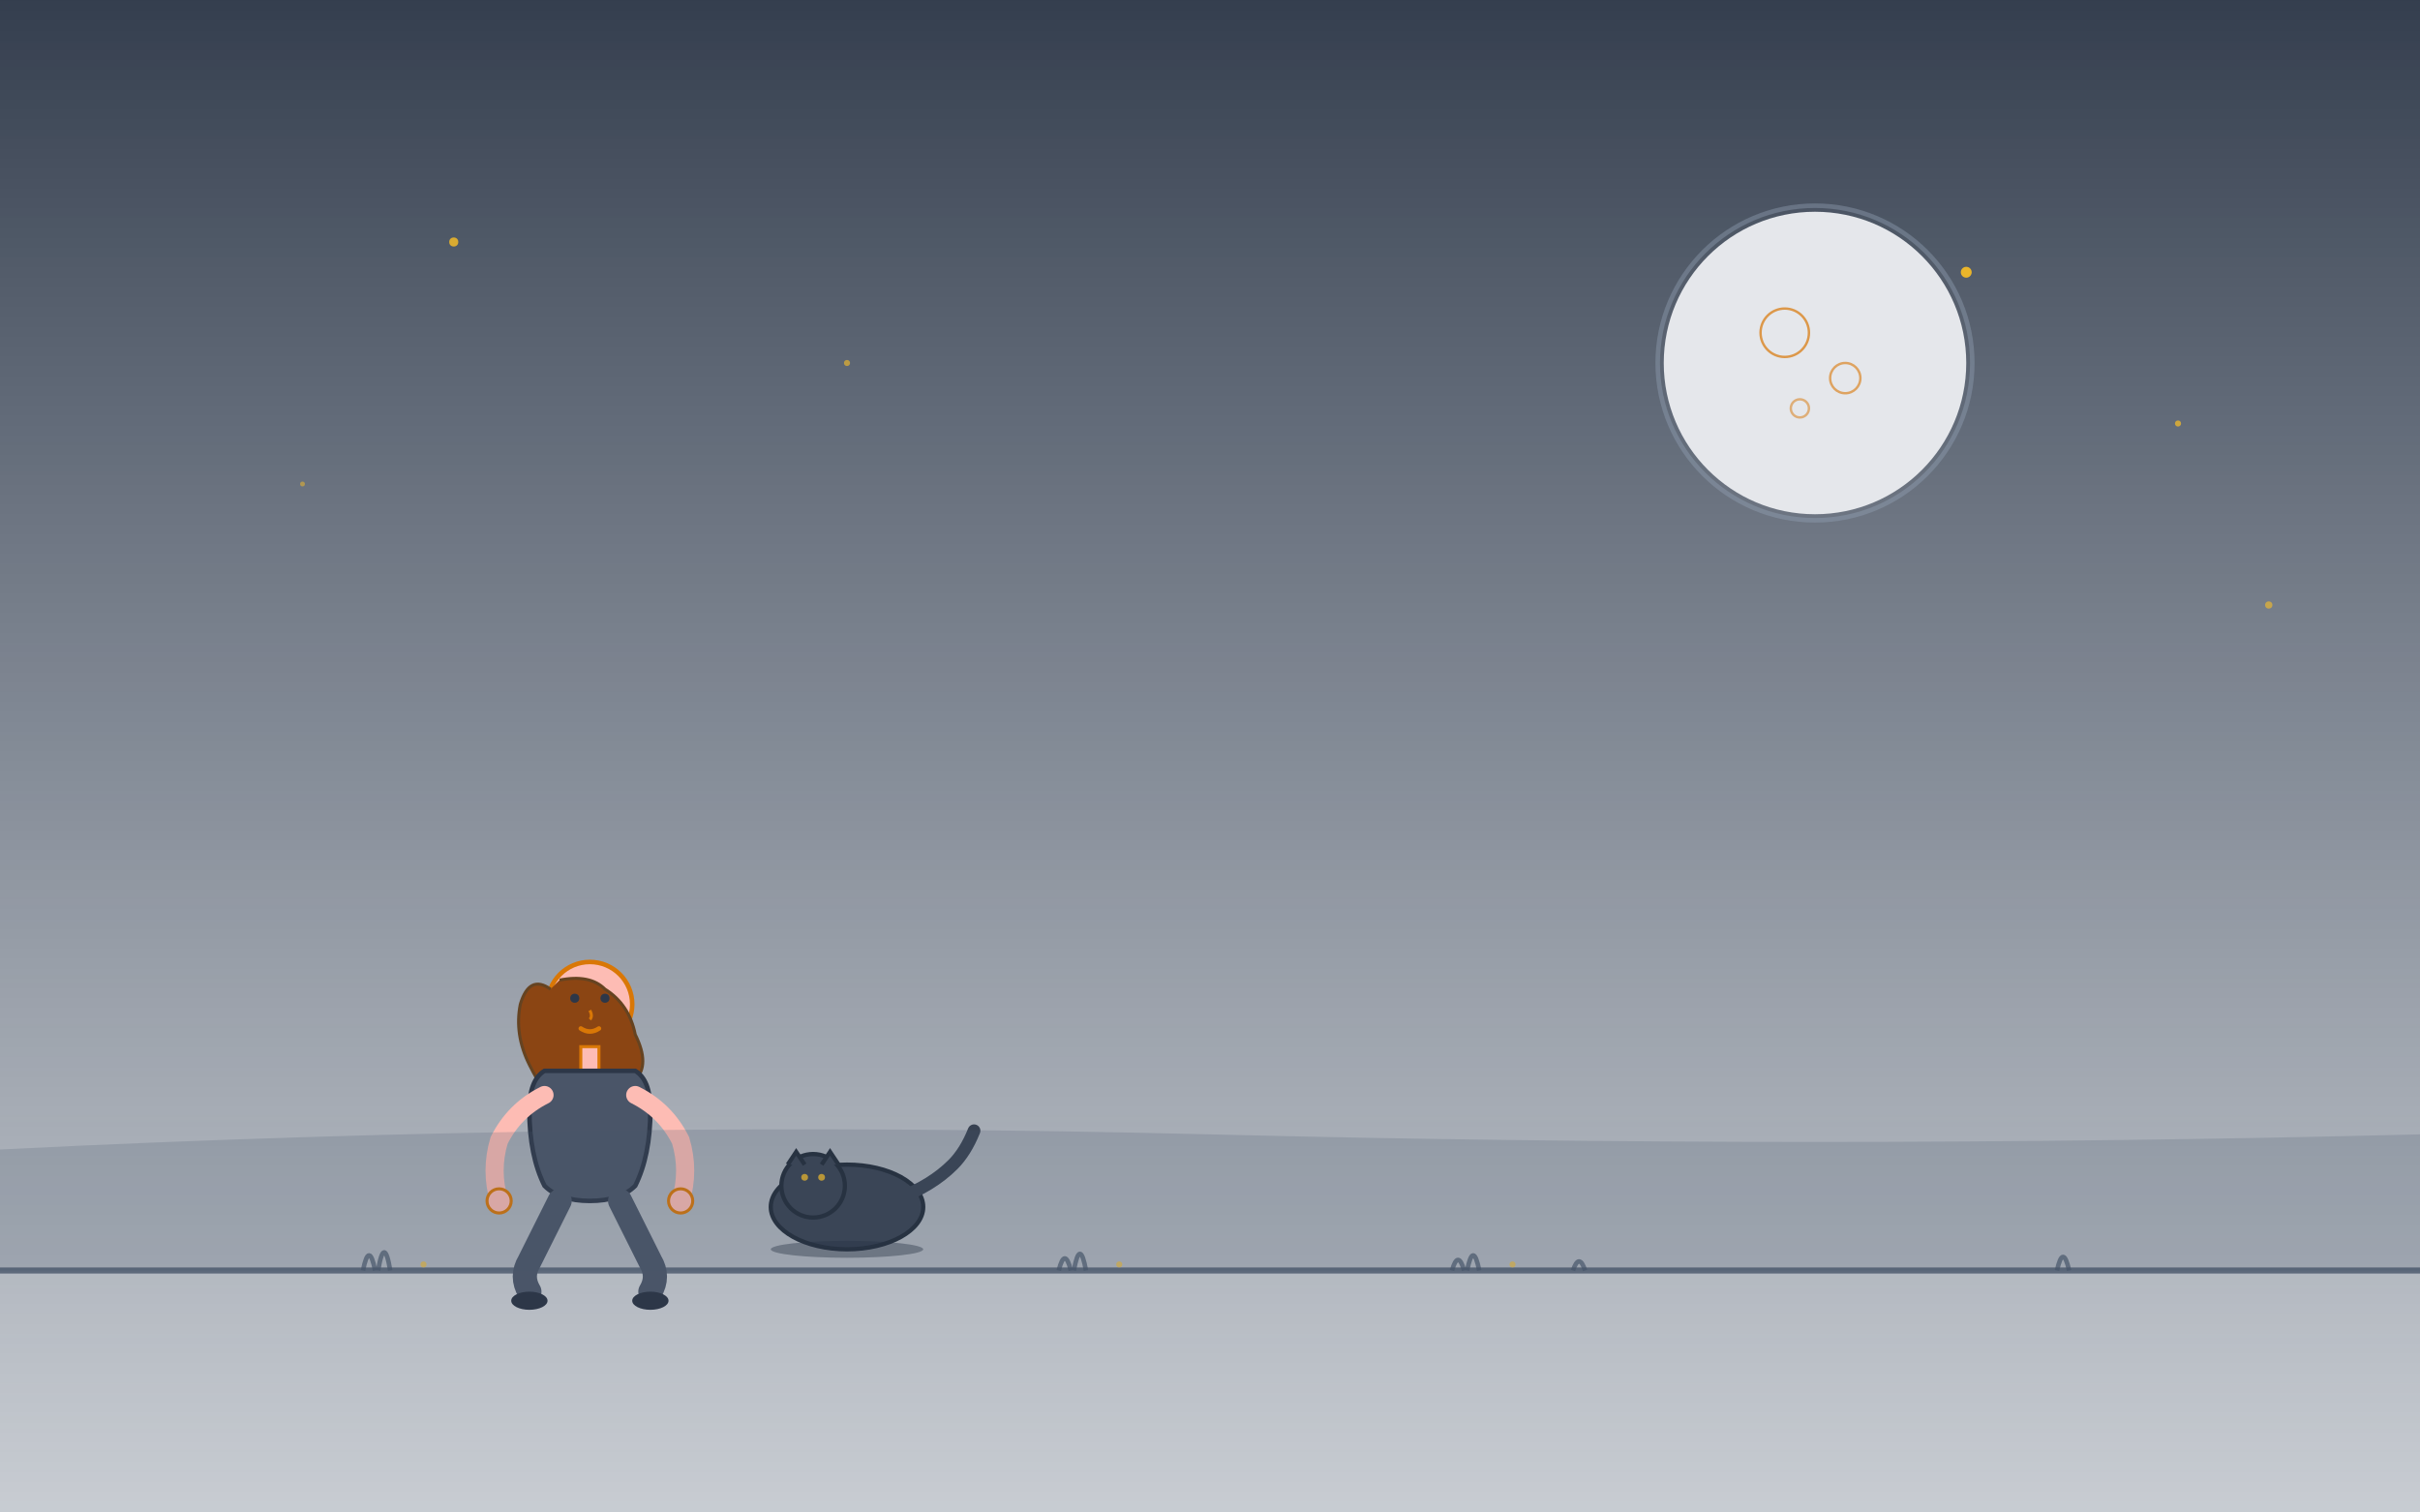 <svg xmlns="http://www.w3.org/2000/svg" viewBox="0 0 800 500" fill="none">
  <!-- Sky gradient background -->
  <defs>
    <linearGradient id="skyGradient" x1="0%" y1="0%" x2="0%" y2="100%">
      <stop offset="0%" style="stop-color:#1e293b;stop-opacity:0.9" />
      <stop offset="100%" style="stop-color:#475569;stop-opacity:0.3" />
    </linearGradient>
    <linearGradient id="moonGradient" x1="0%" y1="0%" x2="100%" y2="100%">
      <stop offset="0%" style="stop-color:#fbbf24;stop-opacity:0.9" />
      <stop offset="100%" style="stop-color:#f59e0b;stop-opacity:0.7" />
    </linearGradient>
    <linearGradient id="womanGradient" x1="0%" y1="0%" x2="100%" y2="100%">
      <stop offset="0%" style="stop-color:#64748b;stop-opacity:1" />
      <stop offset="100%" style="stop-color:#334155;stop-opacity:1" />
    </linearGradient>
  </defs>
  
  <!-- Sky background -->
  <rect width="800" height="500" fill="url(#skyGradient)"/>
  
  <!-- Stars -->
  <circle cx="150" cy="80" r="1.5" fill="#fbbf24" opacity="0.8"/>
  <circle cx="280" cy="120" r="1" fill="#fbbf24" opacity="0.6"/>
  <circle cx="650" cy="90" r="1.8" fill="#fbbf24" opacity="0.9"/>
  <circle cx="720" cy="140" r="1" fill="#fbbf24" opacity="0.7"/>
  <circle cx="100" cy="160" r="0.8" fill="#fbbf24" opacity="0.5"/>
  <circle cx="750" cy="200" r="1.2" fill="#fbbf24" opacity="0.6"/>
  
  <!-- Moon (crescent) -->
  <g id="moon">
    <defs>
      <mask id="crescentMask">
        <rect width="800" height="500" fill="black"/>
        <circle cx="600" cy="120" r="50" fill="white"/>
        <circle cx="616" cy="116" r="50" fill="black"/>
      </mask>
    </defs>
    <circle cx="600" cy="120" r="50" fill="#e5e7eb" mask="url(#crescentMask)"/>
    <circle cx="600" cy="120" r="52" fill="none" stroke="#94a3b8" stroke-opacity="0.4" stroke-width="1.5"/>
  </g>
  <!-- Moon craters -->
  <circle cx="590" cy="110" r="8" stroke="#d97706" fill="none" stroke-width="0.8" opacity="0.7"/>
  <circle cx="610" cy="125" r="5" stroke="#d97706" fill="none" stroke-width="0.8" opacity="0.6"/>
  <circle cx="595" cy="135" r="3" stroke="#d97706" fill="none" stroke-width="0.8" opacity="0.5"/>
  
  <!-- Ground line -->
  <line x1="0" y1="420" x2="800" y2="420" stroke="#475569" stroke-width="2" opacity="0.8"/>
  
  <!-- Moonlight beam -->
  
  
  <!-- Woman sitting (cartoon style) -->
  <g id="woman" transform="translate(0,0)">
    <!-- Woman body with realistic proportions -->
    <g transform="translate(0, -8)">
      <!-- Head (filled) -->
      <circle cx="195" cy="340" r="14" fill="#fdbcb4" stroke="#d97706" stroke-width="1.5"/>
      
      <!-- Hair (long, flowing) -->
      <path d="M182 335 Q175 330 172 340 Q170 350 175 360 Q180 370 185 375 Q190 378 195 375 Q205 372 210 365 Q215 360 210 350 Q208 340 200 335 Q195 330 185 332" 
            fill="#8b4513" stroke="#654321" stroke-width="1"/>
      
      <!-- Face features -->
      <!-- Eyes -->
      <circle cx="190" cy="338" r="1.5" fill="#2d3748"/>
      <circle cx="200" cy="338" r="1.5" fill="#2d3748"/>
      <!-- Nose -->
      <path d="M195 342 Q196 344 195 345" stroke="#d97706" stroke-width="1" fill="none"/>
      <!-- Mouth (slight smile) -->
      <path d="M192 348 Q195 350 198 348" stroke="#d97706" stroke-width="1.5" fill="none" stroke-linecap="round"/>
      
      <!-- Neck -->
      <rect x="192" y="354" width="6" height="8" fill="#fdbcb4" stroke="#d97706" stroke-width="1"/>
      
      <!-- Torso (realistic shape) -->
      <path d="M180 362 Q175 365 175 375 Q175 390 180 400 Q185 405 195 405 Q205 405 210 400 Q215 390 215 375 Q215 365 210 362 Z" 
            fill="#4a5568" stroke="#2d3748" stroke-width="1.5"/>
      
      <!-- Left arm -->
      <path d="M180 370 Q170 375 165 385 Q162 395 165 405" 
            stroke="#fdbcb4" stroke-width="6" fill="none" stroke-linecap="round"/>
      <!-- Left hand -->
      <circle cx="165" cy="405" r="4" fill="#fdbcb4" stroke="#d97706" stroke-width="1"/>
      
      <!-- Right arm -->
      <path d="M210 370 Q220 375 225 385 Q228 395 225 405" 
            stroke="#fdbcb4" stroke-width="6" fill="none" stroke-linecap="round"/>
      <!-- Right hand -->
      <circle cx="225" cy="405" r="4" fill="#fdbcb4" stroke="#d97706" stroke-width="1"/>
      
      <!-- Legs (sitting position) -->
      <path d="M185 405 Q180 415 175 425 Q172 430 175 435" 
            stroke="#4a5568" stroke-width="8" fill="none" stroke-linecap="round"/>
      <path d="M205 405 Q210 415 215 425 Q218 430 215 435" 
            stroke="#4a5568" stroke-width="8" fill="none" stroke-linecap="round"/>
      
      <!-- Feet -->
      <ellipse cx="175" cy="438" rx="6" ry="3" fill="#2d3748"/>
      <ellipse cx="215" cy="438" rx="6" ry="3" fill="#2d3748"/>
    </g>
  </g>
  
  <!-- Cat sitting nearby (bigger) -->
  <g transform="translate(280, 385) scale(1.4)">
    <!-- Cat body -->
    <ellipse cx="0" cy="10" rx="18" ry="10" fill="#374151" stroke="#1f2937" stroke-width="1"/>
    
    <!-- Cat head -->
    <circle cx="-8" cy="5" r="7.5" fill="#374151" stroke="#1f2937" stroke-width="1"/>
    
    <!-- Cat ears -->
    <path d="M -14 0 L -12 -3 L -10 0" fill="#374151" stroke="#1f2937" stroke-width="1"/>
    <path d="M -6 0 L -4 -3 L -2 0" fill="#374151" stroke="#1f2937" stroke-width="1"/>
    
    <!-- Cat tail (curved) -->
    <path d="M 12 8 Q 20 5 25 0 Q 28 -3 30 -8" 
          stroke="#374151" 
          stroke-width="3" 
          fill="none" 
          stroke-linecap="round"/>
    
    <!-- Cat eyes (glowing) -->
    <circle cx="-10" cy="3" r="0.8" fill="#fbbf24" opacity="0.8"/>
    <circle cx="-6" cy="3" r="0.8" fill="#fbbf24" opacity="0.8"/>
    
    <!-- Cat shadow -->
    <ellipse cx="0" cy="20" rx="18" ry="2" fill="#1e293b" opacity="0.4"/>
  </g>
  
  <!-- Grass details -->
  <g stroke="#475569" stroke-width="1.5" opacity="0.7">
    <path d="M120 420 Q122 410 124 420"/>
    <path d="M125 420 Q127 408 129 420"/>
    <path d="M350 420 Q352 412 354 420"/>
    <path d="M355 420 Q357 409 359 420"/>
    <path d="M480 420 Q482 413 484 420"/>
    <path d="M485 420 Q487 410 489 420"/>
    <path d="M520 420 Q522 414 524 420"/>
    <path d="M680 420 Q682 411 684 420"/>
  </g>
  
  <!-- Small flowers -->
  <g opacity="0.6">
    <circle cx="140" cy="418" r="1" fill="#fbbf24"/>
    <circle cx="370" cy="418" r="1" fill="#fbbf24"/>
    <circle cx="500" cy="418" r="1" fill="#fbbf24"/>
  </g>
  
  <!-- Atmospheric mist -->
  <path d="M 0 380 Q 200 370 400 375 Q 600 380 800 375 L 800 420 L 0 420 Z" 
        fill="#475569" 
        opacity="0.2"/>
</svg>